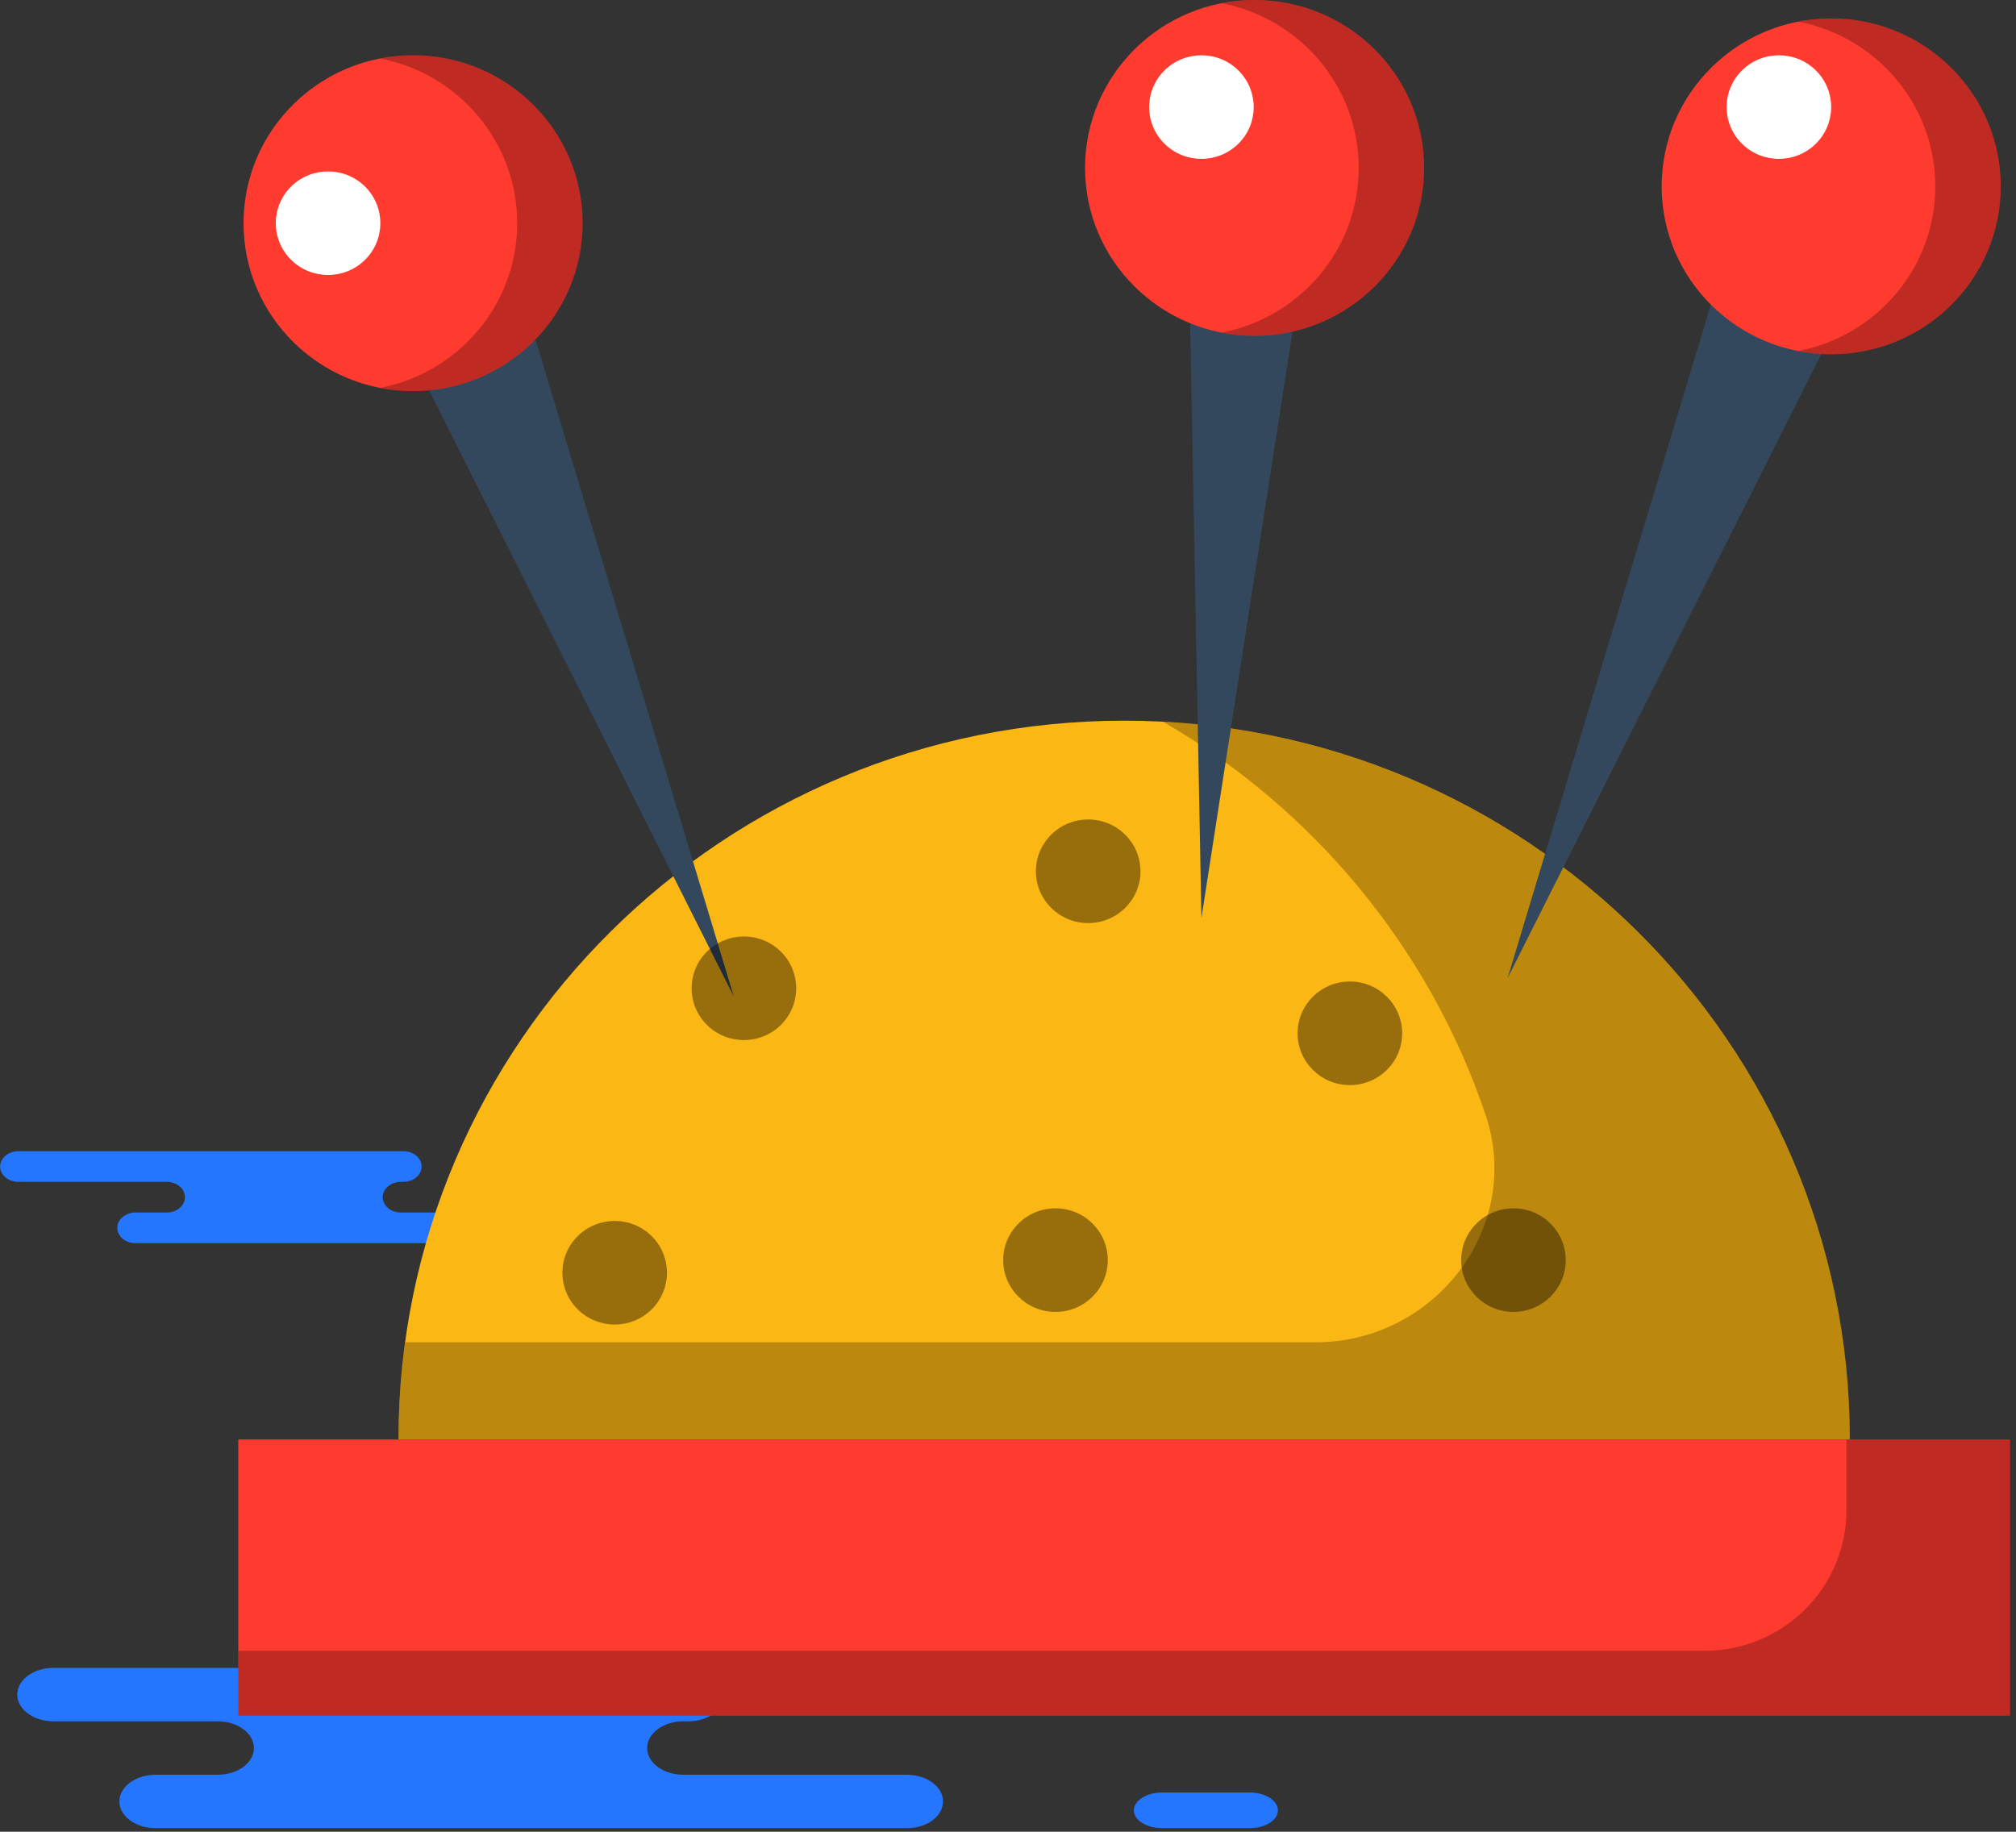 <svg xmlns="http://www.w3.org/2000/svg" xmlns:xlink="http://www.w3.org/1999/xlink" preserveAspectRatio="xMidYMid" width="219" height="199" viewBox="0 0 219 199">
  <rect x="0" y="0" width="219" height="199" fill="#333333" stroke="none"/>
  <defs>
    <style>

      .cls-3 {
        fill: #2476ff;
      }

      .cls-6 {
        fill: #fbb713;
      }

      .cls-7 {
        fill: #010101;
        opacity: 0.25;
      }

      .cls-8 {
        fill: #ff3a2f;
      }

      .cls-10 {
        fill: #33485d;
      }

      .cls-19 {
        fill: #020200;
        opacity: 0.4;
      }

      .cls-23 {
        fill: #ffffff;
      }
    </style>
  </defs>
  <g id="group-71svg">
    <path d="M135.733,198.613 C137.439,198.613 138.822,197.745 138.822,196.674 C138.822,195.602 137.439,194.733 135.733,194.733 C135.733,194.733 126.265,194.733 126.265,194.733 C124.559,194.733 123.174,195.602 123.174,196.674 C123.174,197.745 124.559,198.613 126.265,198.613 C126.265,198.613 135.733,198.613 135.733,198.613 Z" id="path-1" class="cls-3" fill-rule="evenodd"/>
    <path d="M63.478,181.197 C63.478,181.197 74.765,181.197 74.765,181.197 C76.941,181.197 78.705,182.497 78.705,184.100 C78.705,185.703 76.941,187.002 74.765,187.002 C74.765,187.002 74.240,187.002 74.240,187.002 C72.064,187.002 70.299,188.302 70.299,189.905 C70.299,191.508 72.064,192.808 74.240,192.808 C74.240,192.808 98.502,192.808 98.502,192.808 C100.677,192.808 102.441,194.106 102.441,195.710 C102.441,197.312 100.677,198.613 98.502,198.613 C98.502,198.613 69.345,198.613 69.345,198.613 C69.345,198.613 16.911,198.613 16.911,198.613 C14.735,198.613 12.970,197.312 12.970,195.710 C12.970,194.106 14.735,192.808 16.911,192.808 C16.911,192.808 23.645,192.808 23.645,192.808 C25.820,192.808 27.584,191.508 27.584,189.905 C27.584,188.302 25.820,187.002 23.645,187.002 C23.645,187.002 5.812,187.002 5.812,187.002 C3.636,187.002 1.872,185.703 1.872,184.100 C1.872,182.497 3.636,181.197 5.812,181.197 C5.812,181.197 19.559,181.197 19.559,181.197 C19.559,181.197 63.478,181.197 63.478,181.197 Z" id="path-2" class="cls-3" fill-rule="evenodd"/>
    <path d="M38.142,125.063 C38.142,125.063 43.818,125.063 43.818,125.063 C44.912,125.063 45.800,125.809 45.800,126.729 C45.800,127.649 44.912,128.395 43.818,128.395 C43.818,128.395 43.554,128.395 43.554,128.395 C42.460,128.395 41.572,129.141 41.572,130.061 C41.572,130.981 42.460,131.727 43.554,131.727 C43.554,131.727 55.754,131.727 55.754,131.727 C56.849,131.727 57.735,132.472 57.735,133.392 C57.735,134.313 56.849,135.058 55.754,135.058 C55.754,135.058 41.093,135.058 41.093,135.058 C41.093,135.058 14.724,135.058 14.724,135.058 C13.629,135.058 12.743,134.313 12.743,133.392 C12.743,132.472 13.629,131.727 14.724,131.727 C14.724,131.727 18.111,131.727 18.111,131.727 C19.205,131.727 20.092,130.981 20.092,130.061 C20.092,129.141 19.205,128.395 18.111,128.395 C18.111,128.395 1.996,128.395 1.996,128.395 C0.901,128.395 0.014,127.649 0.014,126.729 C0.014,125.809 0.901,125.063 1.996,125.063 C1.996,125.063 16.056,125.063 16.056,125.063 C16.056,125.063 38.142,125.063 38.142,125.063 Z" id="path-3" class="cls-3" fill-rule="evenodd"/>
    <path d="M122.115,78.293 C78.581,78.293 43.288,113.255 43.288,156.385 C43.288,156.385 200.945,156.385 200.945,156.385 C200.945,113.255 165.652,78.293 122.115,78.293 Z" id="path-4" class="cls-6" fill-rule="evenodd"/>
    <path d="M126.352,78.408 C142.703,87.896 155.301,103.045 161.388,121.142 C165.484,133.321 155.880,145.824 142.922,145.824 C142.922,145.824 44.025,145.824 44.025,145.824 C43.554,149.279 43.288,152.800 43.288,156.385 C43.288,156.385 200.945,156.385 200.945,156.385 C200.945,114.664 167.918,80.589 126.352,78.408 Z" id="path-5" class="cls-7" fill-rule="evenodd"/>
    <path d="M218.347,186.384 C218.347,186.384 25.886,186.384 25.886,186.384 C25.886,186.384 25.886,156.385 25.886,156.385 C25.886,156.385 218.347,156.385 218.347,156.385 C218.347,156.385 218.347,186.384 218.347,186.384 Z" id="path-6" class="cls-8" fill-rule="evenodd"/>
    <path d="M200.579,156.385 C200.579,156.385 200.579,164.068 200.579,164.068 C200.579,172.505 193.674,179.343 185.159,179.343 C185.159,179.343 25.886,179.343 25.886,179.343 C25.886,179.343 25.886,186.383 25.886,186.383 C25.886,186.383 218.347,186.383 218.347,186.383 C218.347,186.383 218.347,156.385 218.347,156.385 C218.347,156.385 200.579,156.385 200.579,156.385 Z" id="path-7" class="cls-7" fill-rule="evenodd"/>
    <path d="M201.652,30.900 C201.652,30.900 163.776,106.251 163.776,106.251 C163.776,106.251 188.113,25.601 188.113,25.601 C188.113,25.601 201.652,30.900 201.652,30.900 Z" id="path-8" class="cls-10" fill-rule="evenodd"/>
    <path d="M143.434,16.522 C143.434,16.522 130.513,99.719 130.513,99.719 C130.513,99.719 128.911,15.558 128.911,15.558 C128.911,15.558 143.434,16.522 143.434,16.522 Z" id="path-9" class="cls-10" fill-rule="evenodd"/>
    <path d="M55.371,27.603 C55.371,27.603 79.709,108.252 79.709,108.252 C79.709,108.252 41.834,32.900 41.834,32.900 C41.834,32.900 55.371,27.603 55.371,27.603 Z" id="path-10" class="cls-10" fill-rule="evenodd"/>
    <path d="M217.340,20.244 C217.340,30.319 209.095,38.488 198.924,38.488 C188.754,38.488 180.508,30.319 180.508,20.244 C180.508,10.169 188.754,2.001 198.924,2.001 C209.095,2.001 217.340,10.169 217.340,20.244 Z" id="path-11" class="cls-8" fill-rule="evenodd"/>
    <path d="M154.701,18.243 C154.701,28.317 146.456,36.485 136.287,36.485 C126.115,36.485 117.870,28.317 117.870,18.243 C117.870,8.167 126.115,-0.001 136.287,-0.001 C146.456,-0.001 154.701,8.167 154.701,18.243 Z" id="path-12" class="cls-8" fill-rule="evenodd"/>
    <path d="M198.924,2.000 C197.707,2.000 196.521,2.132 195.371,2.355 C203.839,3.997 210.232,11.374 210.232,20.244 C210.232,29.114 203.839,36.491 195.371,38.132 C196.521,38.356 197.707,38.488 198.924,38.488 C209.095,38.488 217.340,30.320 217.340,20.244 C217.340,10.168 209.095,2.000 198.924,2.000 Z" id="path-13" class="cls-7" fill-rule="evenodd"/>
    <path d="M136.286,-0.001 C135.069,-0.001 133.884,0.131 132.732,0.354 C141.200,1.995 147.594,9.372 147.594,18.242 C147.594,27.112 141.200,34.488 132.732,36.131 C133.884,36.354 135.069,36.485 136.286,36.485 C146.456,36.485 154.701,28.317 154.701,18.242 C154.701,8.166 146.456,-0.001 136.286,-0.001 Z" id="path-14" class="cls-7" fill-rule="evenodd"/>
    <path d="M63.287,24.248 C63.287,34.323 55.042,42.491 44.872,42.491 C34.702,42.491 26.456,34.323 26.456,24.248 C26.456,14.172 34.702,6.004 44.872,6.004 C55.042,6.004 63.287,14.172 63.287,24.248 Z" id="path-15" class="cls-8" fill-rule="evenodd"/>
    <path d="M44.872,6.004 C43.655,6.004 42.470,6.136 41.318,6.359 C49.786,8.001 56.181,15.378 56.181,24.248 C56.181,33.117 49.786,40.494 41.318,42.135 C42.470,42.359 43.655,42.491 44.872,42.491 C55.042,42.491 63.288,34.323 63.288,24.248 C63.288,14.172 55.042,6.004 44.872,6.004 Z" id="path-16" class="cls-7" fill-rule="evenodd"/>
    <path d="M123.892,94.655 C123.892,97.764 121.348,100.283 118.212,100.283 C115.074,100.283 112.530,97.764 112.530,94.655 C112.530,91.546 115.074,89.028 118.212,89.028 C121.348,89.028 123.892,91.546 123.892,94.655 Z" id="path-17" class="cls-19" fill-rule="evenodd"/>
    <path d="M120.338,136.898 C120.338,140.006 117.796,142.526 114.657,142.526 C111.521,142.526 108.978,140.006 108.978,136.898 C108.978,133.791 111.521,131.272 114.657,131.272 C117.796,131.272 120.338,133.791 120.338,136.898 Z" id="path-18" class="cls-19" fill-rule="evenodd"/>
    <path d="M84.827,111.345 C82.608,113.544 79.011,113.544 76.794,111.345 C74.575,109.148 74.575,105.586 76.794,103.388 C79.011,101.190 82.608,101.190 84.827,103.388 C87.045,105.586 87.045,109.148 84.827,111.345 Z" id="path-19" class="cls-19" fill-rule="evenodd"/>
    <path d="M70.790,142.247 C68.573,144.445 64.976,144.445 62.758,142.247 C60.539,140.050 60.539,136.487 62.758,134.289 C64.976,132.092 68.573,132.092 70.790,134.289 C73.009,136.487 73.009,140.050 70.790,142.247 Z" id="path-20" class="cls-19" fill-rule="evenodd"/>
    <path d="M39.655,28.227 C37.437,30.423 33.839,30.423 31.621,28.227 C29.403,26.029 29.403,22.466 31.621,20.268 C33.839,18.071 37.437,18.071 39.655,20.268 C41.873,22.466 41.873,26.029 39.655,28.227 Z" id="path-21" class="cls-23" fill-rule="evenodd"/>
    <path d="M134.529,15.611 C132.311,17.808 128.715,17.808 126.496,15.611 C124.278,13.413 124.278,9.850 126.496,7.652 C128.715,5.455 132.311,5.455 134.529,7.652 C136.748,9.850 136.748,13.413 134.529,15.611 Z" id="path-22" class="cls-23" fill-rule="evenodd"/>
    <path d="M197.259,15.611 C195.041,17.808 191.445,17.808 189.227,15.611 C187.009,13.413 187.009,9.850 189.227,7.652 C191.445,5.455 195.041,5.455 197.259,7.652 C199.478,9.850 199.478,13.413 197.259,15.611 Z" id="path-23" class="cls-23" fill-rule="evenodd"/>
    <path d="M170.088,136.898 C170.088,140.006 167.545,142.526 164.407,142.526 C161.269,142.526 158.727,140.006 158.727,136.898 C158.727,133.791 161.269,131.272 164.407,131.272 C167.545,131.272 170.088,133.791 170.088,136.898 Z" id="path-24" class="cls-19" fill-rule="evenodd"/>
    <path d="M152.319,112.257 C152.319,115.365 149.776,117.884 146.639,117.884 C143.502,117.884 140.958,115.365 140.958,112.257 C140.958,109.149 143.502,106.629 146.639,106.629 C149.776,106.629 152.319,109.149 152.319,112.257 Z" id="path-25" class="cls-19" fill-rule="evenodd"/>
  </g>
</svg>
